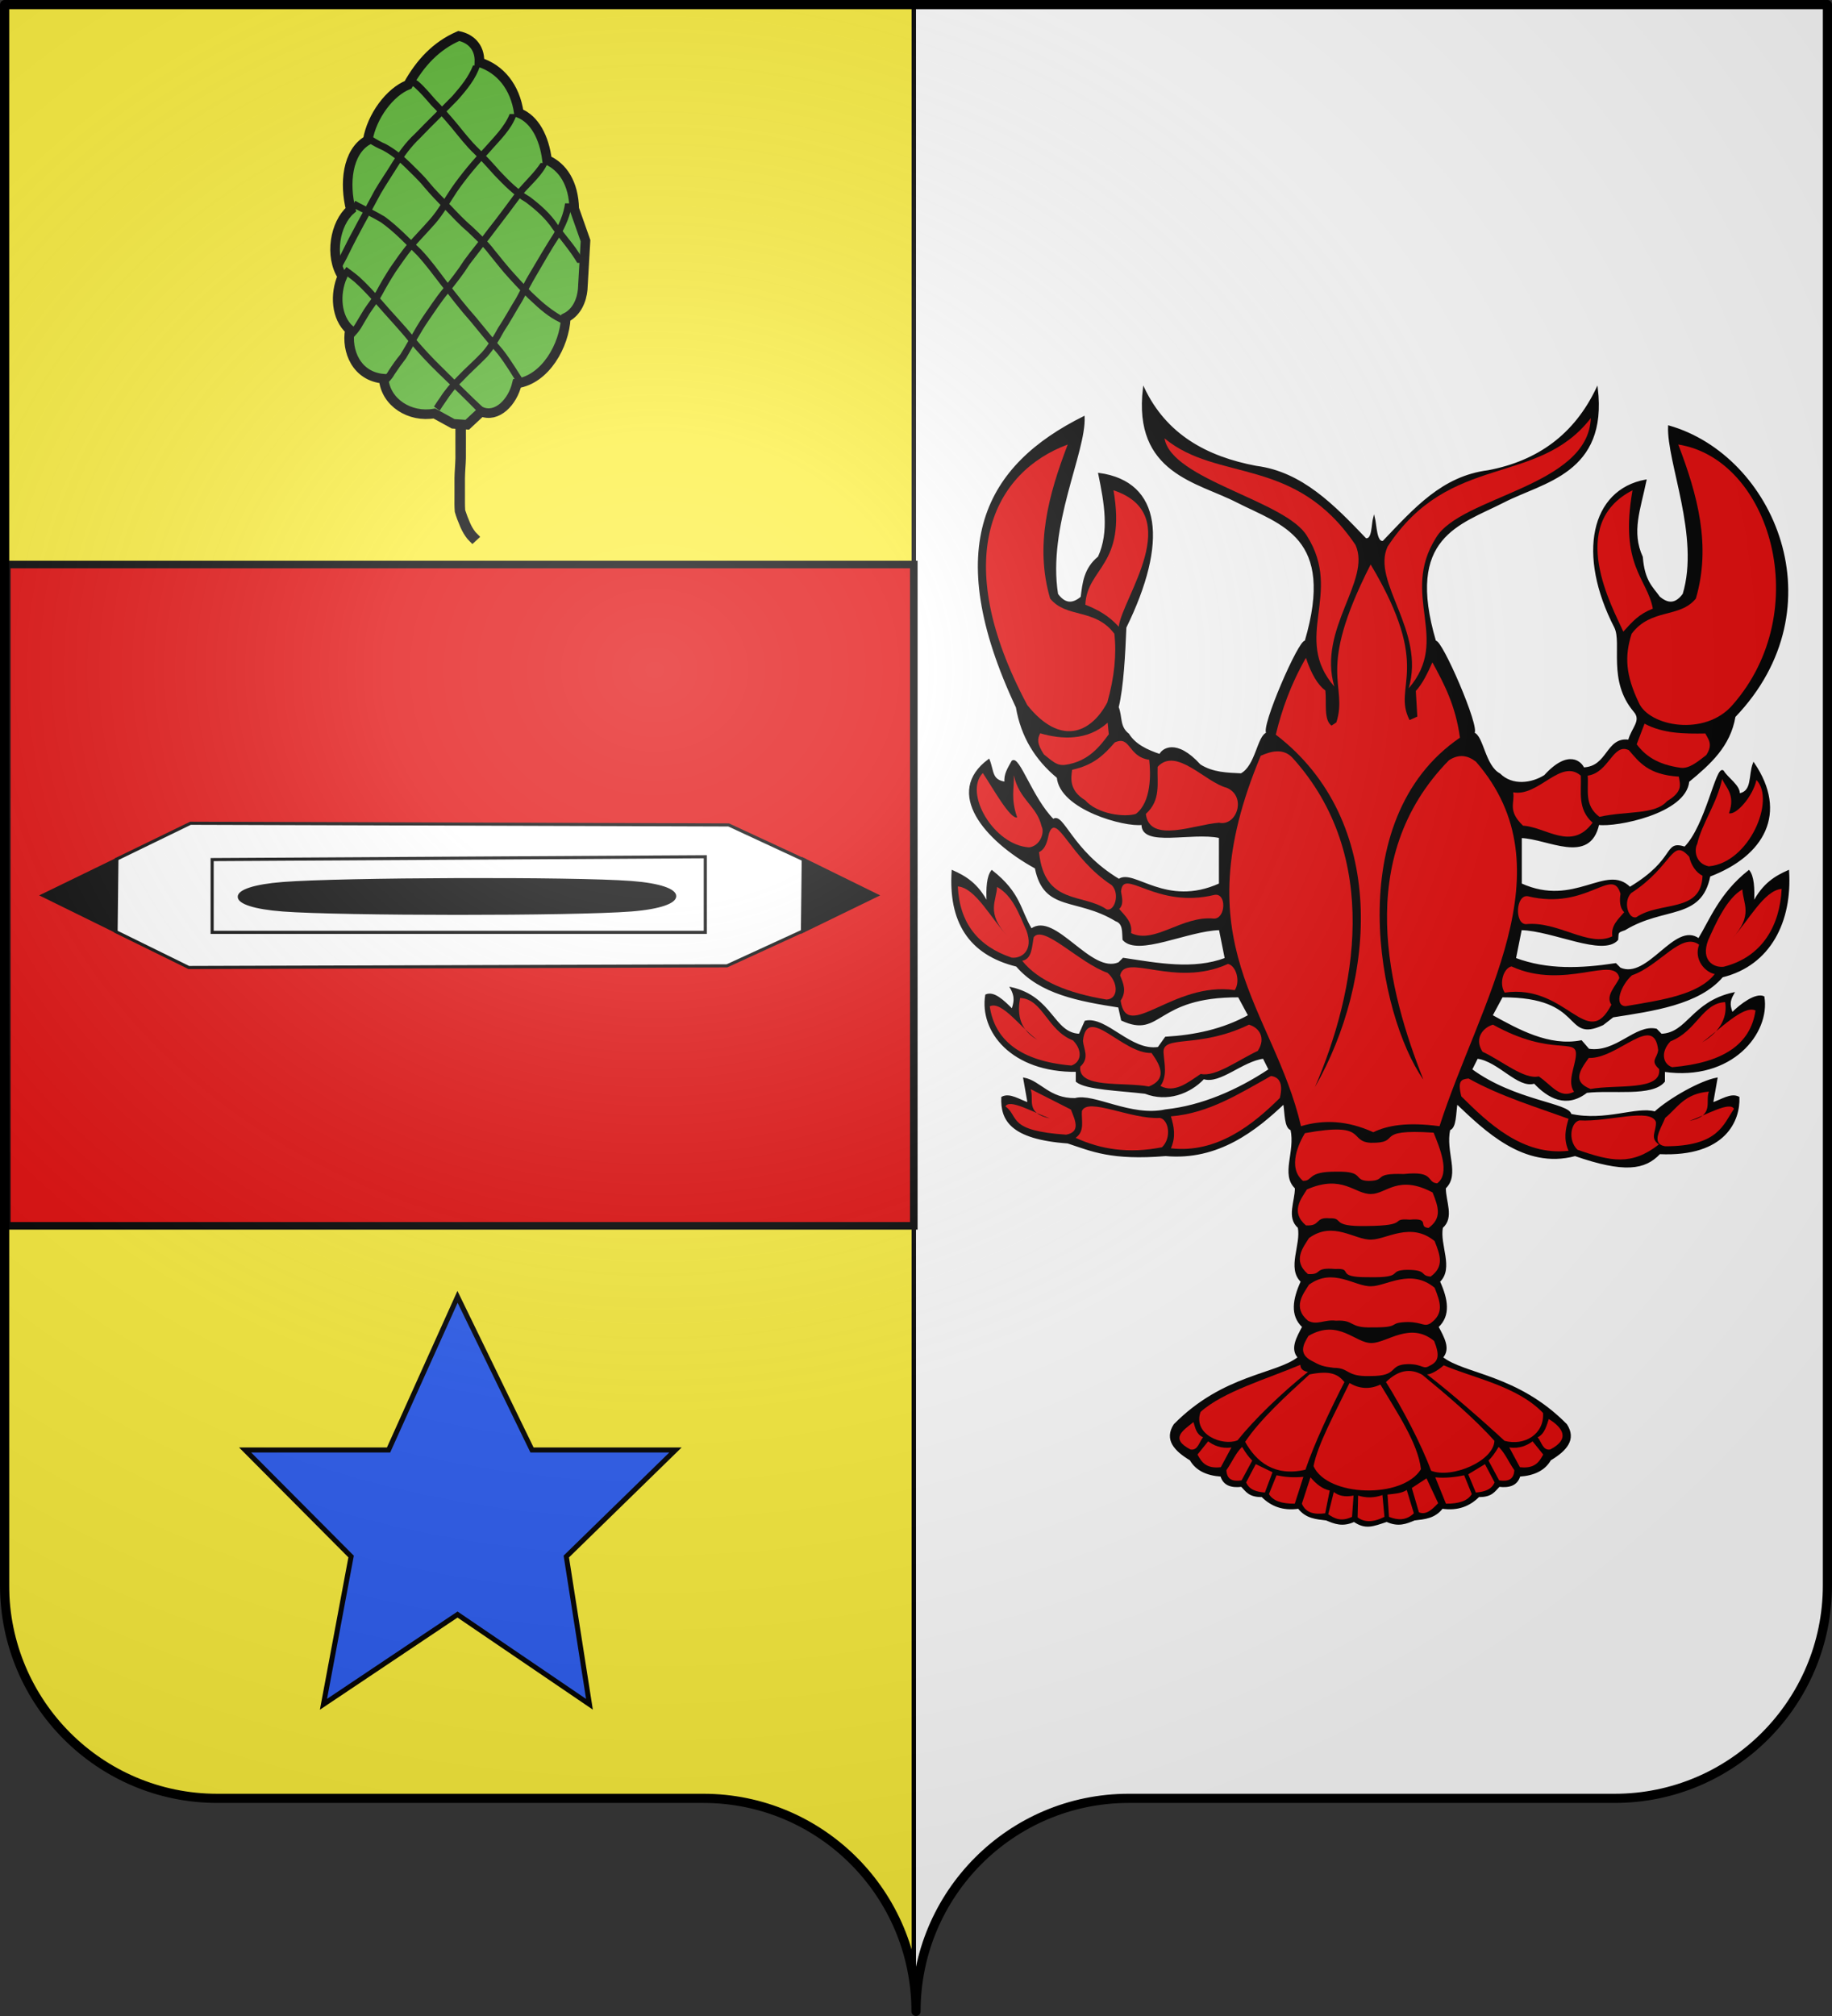 <?xml version="1.0" encoding="UTF-8" standalone="no"?>
<svg
   xmlns:dc="http://purl.org/dc/elements/1.1/"
   xmlns:cc="http://web.resource.org/cc/"
   xmlns:rdf="http://www.w3.org/1999/02/22-rdf-syntax-ns#"
   xmlns:svg="http://www.w3.org/2000/svg"
   xmlns="http://www.w3.org/2000/svg"
   xmlns:xlink="http://www.w3.org/1999/xlink"
   xmlns:sodipodi="http://sodipodi.sourceforge.net/DTD/sodipodi-0.dtd"
   xmlns:inkscape="http://www.inkscape.org/namespaces/inkscape"
   height="660"
   width="600"
   version="1.0"
   id="svg2"
   sodipodi:version="0.32"
   inkscape:version="0.44.1"
   sodipodi:docname="blason_Ramonchamp.svg"
   sodipodi:docbase="C:\Documents and Settings\Joel\Mes documents\vincent faron\blason">
  <rect width="100%" height="100%" fill="#333333" stroke="none"/>
  <sodipodi:namedview
     inkscape:window-height="712"
     inkscape:window-width="1024"
     inkscape:pageshadow="2"
     inkscape:pageopacity="0.0"
     guidetolerance="10.0"
     gridtolerance="10.0"
     objecttolerance="10.0"
     borderopacity="1.0"
     bordercolor="#666666"
     pagecolor="#ffffff"
     id="base"
     showgrid="false"
     height="660px"
     inkscape:zoom="0.315"
     inkscape:cx="-130.17555"
     inkscape:cy="318.52644"
     inkscape:window-x="-4"
     inkscape:window-y="-4"
     inkscape:current-layer="layer1" />
  <desc
     id="desc4">Flag of Canton of Valais (Wallis)</desc>
  <defs
     id="defs6">
    <linearGradient
       id="linearGradient2893">
      <stop
         style="stop-color:white;stop-opacity:0.314;"
         offset="0"
         id="stop2895" />
      <stop
         id="stop2897"
         offset="0.19"
         style="stop-color:white;stop-opacity:0.251;" />
      <stop
         style="stop-color:#6b6b6b;stop-opacity:0.125;"
         offset="0.6"
         id="stop2901" />
      <stop
         style="stop-color:black;stop-opacity:0.125;"
         offset="1"
         id="stop2899" />
    </linearGradient>
    <radialGradient
       inkscape:collect="always"
       xlink:href="#linearGradient2893"
       id="radialGradient2883"
       cx="203.198"
       cy="218.01"
       fx="203.198"
       fy="218.01"
       r="300"
       gradientTransform="matrix(1.36,0,0,1.355,-79.528,-87.645)"
       gradientUnits="userSpaceOnUse" />
    <linearGradient
       id="linearGradient2955">
      <stop
         style="stop-color:white;stop-opacity:0;"
         offset="0"
         id="stop2965" />
      <stop
         style="stop-color:black;stop-opacity:0.646;"
         offset="1"
         id="stop2959" />
    </linearGradient>
    <radialGradient
       inkscape:collect="always"
       xlink:href="#linearGradient2955"
       id="radialGradient2961"
       cx="225.524"
       cy="218.901"
       fx="225.524"
       fy="218.901"
       r="300"
       gradientTransform="matrix(-4.167939e-4,2.183,-1.884,-3.599562e-4,615.597,-289.121)"
       gradientUnits="userSpaceOnUse" />
    <polygon
       id="star"
       transform="scale(53,53)"
       points="0,-1 0.588,0.809 -0.951,-0.309 0.951,-0.309 -0.588,0.809 0,-1 " />
    <clipPath
       id="clip">
      <path
         d="M 0,-200 L 0,600 L 300,600 L 300,-200 L 0,-200 z "
         id="path10" />
    </clipPath>
    <radialGradient
       inkscape:collect="always"
       xlink:href="#linearGradient2955"
       id="radialGradient1911"
       gradientUnits="userSpaceOnUse"
       gradientTransform="matrix(-4.167939e-4,2.183,-1.884,-3.599562e-4,1395.597,-309.121)"
       cx="225.524"
       cy="218.901"
       fx="225.524"
       fy="218.901"
       r="300" />
    <radialGradient
       inkscape:collect="always"
       xlink:href="#linearGradient2955"
       id="radialGradient2928"
       cx="-483.508"
       cy="153.928"
       fx="-483.508"
       fy="153.928"
       r="300"
       gradientTransform="matrix(0,2.342,-2.291,0,562.913,1323.77)"
       gradientUnits="userSpaceOnUse" />
    <radialGradient
       inkscape:collect="always"
       xlink:href="#linearGradient2893"
       id="radialGradient11919"
       gradientUnits="userSpaceOnUse"
       gradientTransform="matrix(1.551,0,0,1.35,-227.894,-51.264)"
       cx="285.186"
       cy="200.448"
       fx="285.186"
       fy="200.448"
       r="300" />
  </defs>
  <g
     inkscape:groupmode="layer"
     id="layer1"
     inkscape:label="Fond écu">
    <path
       id="path2014"
       style="fill:white;fill-opacity:1;fill-rule:nonzero;stroke:none;stroke-width:5;stroke-linecap:round;stroke-linejoin:round;stroke-miterlimit:4;stroke-dashoffset:0;stroke-opacity:1"
       d="M 300,658.499 C 300,619.995 331.203,588.746 369.65,588.746 C 408.097,588.746 490.403,588.746 528.85,588.746 C 567.297,588.746 598.5,557.496 598.5,518.992 L 598.5,1.5 L 1.5,1.5 L 1.5,518.992 C 1.5,557.496 32.703,588.746 71.15,588.746 C 109.597,588.746 191.903,588.746 230.35,588.746 C 268.797,588.746 300,619.995 300,658.499 z "
       sodipodi:nodetypes="cssccccssc" />
    <path
       style="opacity:1;fill:#fcef3c;fill-opacity:1;stroke:black;stroke-width:1.431;stroke-miterlimit:4;stroke-dasharray:none;stroke-opacity:1"
       d="M 2.219 1.5 L 2.219 528.875 C 7.013 562.708 36.056 588.75 71.156 588.75 C 109.603 588.75 191.897 588.75 230.344 588.75 C 265.444 588.75 294.487 614.792 299.281 648.625 L 299.281 1.5 L 2.219 1.5 z "
       id="rect1892" />
    <path
       style="opacity:1;fill:#e20909;fill-opacity:1;stroke:black;stroke-width:2.478;stroke-miterlimit:4;stroke-dasharray:none;stroke-opacity:1"
       d="M 2.219 184.812 L 2.219 401.312 L 299.281 401.312 L 299.281 184.812 L 2.219 184.812 z "
       id="rect3668" />
    <g
       id="g9822"
       transform="translate(911.23,-15.614)">
      <path
         sodipodi:nodetypes="cccccccccccccccccccccccccccccccccccccccccccccccccccccccccccccccccccccccccccccccccccccccccccccccccccccccccccccccccccccccccccccccccccccccccccccccccccccccccccccc"
         d="M -457.063,513.603 C -453.209,515.369 -450.628,514.218 -447.997,513.128 C -444.711,512.749 -441.381,512.526 -438.908,509.301 C -433.803,510.039 -429.961,508.504 -426.949,505.474 C -422.637,505.546 -421.783,503.643 -420.252,502.126 C -416.887,502.52 -414.411,501.728 -413.555,498.777 C -408.775,498.454 -405.357,496.77 -403.509,493.515 C -398.289,490.381 -395.138,486.834 -398.247,482.034 C -414.316,465.732 -431.742,465.753 -438.908,460.029 C -436.353,457.232 -438.414,453.596 -440.343,449.983 C -436.314,446.25 -437.228,440.971 -439.865,435.154 C -435.286,430.776 -440.028,423.169 -438.908,417.454 C -435.142,414.183 -438.004,408.924 -437.951,404.538 C -433.278,400.097 -438.127,392.758 -436.516,385.404 C -434.438,384.775 -434.673,380.098 -434.125,376.793 C -424.985,385.419 -412.03,398.334 -395.377,393.843 C -379.291,399.414 -372.544,398.388 -367.705,393.212 C -345.988,394.181 -341.507,382.108 -341.799,374.88 C -344.341,373.546 -347.491,375.864 -350.41,376.793 L -348.975,368.661 C -354.257,369.647 -364.208,375.214 -369.221,379.737 C -375.29,378.007 -385.366,383.029 -396.843,380.509 C -397.165,376.962 -415.217,376.181 -429.341,365.791 L -427.427,361.964 C -420.369,362.863 -414.016,371.827 -408.69,370.12 C -404.128,374.961 -398.216,378.281 -391.599,373.153 C -383.175,372.142 -370.12,374.499 -366.196,369.618 L -366.196,366.269 C -344.085,369.415 -331.675,353.753 -333.618,341.978 C -336.217,340.862 -340.972,344.366 -343.98,347.345 C -344.532,345.309 -345.372,344.001 -343.502,340.754 C -357.18,343.788 -358.38,353.934 -367.153,354.31 L -368.774,352.632 C -375.65,351.112 -381.838,360.603 -390.941,359.199 L -393.333,356.434 C -403.955,358.496 -414.025,352.832 -422.644,348.091 L -419.295,341.872 C -391.614,341.753 -399.257,356.981 -386.28,350.986 L -382.988,348.432 C -369.967,346.399 -354.85,344.344 -347.167,335.33 C -331.476,331.471 -324.473,317.156 -325.535,300.733 C -329.666,302.57 -333.71,304.88 -337.016,311.257 C -336.705,306.17 -337.087,302.469 -338.451,300.733 C -347.848,308.129 -351.059,316.799 -354.87,323.079 C -362.6,317.319 -371.418,336.712 -380.653,332.621 L -382.088,331.186 C -393.494,332.896 -404.393,333.392 -414.99,329.435 L -413.076,319.867 C -402.495,320.125 -386.26,328.589 -381.504,323.216 C -381.311,320.74 -381.691,320.802 -379.112,319.916 C -366.181,312.047 -354.183,316.717 -351.321,302.375 C -333.48,295.573 -325.883,281.726 -336.889,265.516 C -338.412,269.375 -337.019,274.895 -341.7,275.596 C -341.314,272.994 -345.673,270.265 -346.9,268.066 C -349.014,266.218 -352.44,286.033 -359.418,293.04 C -366.437,290.837 -361.782,296.865 -377.442,306.23 C -385.157,298.4 -395.437,313.046 -413.076,305.038 L -413.076,289.73 C -404.281,289.963 -390.651,298.685 -387.723,285.425 C -382.013,286.222 -359.195,281.799 -358.233,271.425 C -351.153,265.582 -344.731,259.819 -343.095,250.207 C -308.842,214.437 -330.489,164.886 -364.664,155.162 C -365.182,166.765 -354.162,191.261 -359.894,210.158 C -362.83,214.143 -365.559,212.972 -367.789,211.145 C -370.137,207.842 -372.804,205.945 -373.441,197.986 C -377.236,189.69 -374.179,182.387 -372.231,172.861 C -389.954,176.104 -394.62,197.064 -382.264,221.014 C -379.722,226.227 -384.542,238.433 -375.947,248.5 C -373.314,251.593 -376.659,253.932 -377.762,258.029 C -385.118,257.002 -384.451,266.8 -392.631,267.095 C -393.316,265.365 -397.398,260.884 -405.3,269.572 C -409.517,272.236 -415.91,273.177 -420.096,269.045 C -425.097,266.386 -425.574,256.533 -428.628,255.63 C -426.506,254.242 -439.333,224.626 -441.151,225.62 C -451.316,191.236 -433.31,187.3 -418.78,179.892 C -405.931,173.258 -384.885,170.491 -388.185,142.718 C -395.426,157.934 -407.439,166.726 -423.878,169.819 C -438.82,171.736 -447.796,182.027 -458.236,192.948 C -460.633,193.354 -460.54,187.647 -461.222,184.953 C -461.903,187.394 -461.558,192.47 -463.954,192.064 C -474.394,181.143 -484.871,170.296 -499.812,168.378 C -516.252,165.285 -529.417,157.934 -536.658,142.718 C -539.958,170.491 -518.912,173.258 -506.063,179.892 C -491.533,187.3 -473.528,191.236 -483.693,225.62 C -485.51,224.626 -498.337,254.242 -496.215,255.63 C -499.269,256.533 -499.746,266.386 -504.747,269.045 C -509.37,268.817 -514.019,268.748 -518.235,266.084 C -526.137,257.396 -530.655,261.005 -531.34,262.735 C -535.598,261.305 -539.483,259.502 -541.666,255.998 C -544.833,253.553 -543.81,250.342 -545.098,247.145 C -543.479,240.566 -542.941,229.715 -542.579,221.014 C -528.915,193.14 -530.965,173.488 -551.305,170.681 C -549.357,180.207 -547.607,189.69 -551.403,197.986 C -556.065,201.816 -556.461,206.5 -557.054,211.145 C -559.284,212.972 -562.013,214.143 -564.95,210.158 C -568.502,187.773 -555.737,163.713 -556.255,152.11 C -588.095,167.965 -603.172,194.162 -578.26,247.155 C -576.624,256.768 -571.946,264.274 -564.866,270.117 C -563.904,280.491 -542.83,286.222 -537.12,285.425 C -537.403,292.906 -520.883,287.716 -511.767,289.73 L -511.767,305.038 C -529.406,313.046 -539.978,300.151 -544.774,303.603 C -560.433,294.237 -563.077,281.496 -566.301,283.99 C -573.279,276.983 -577.581,263.007 -579.695,264.855 C -580.922,267.053 -582.361,269.199 -581.976,271.8 C -586.657,271.1 -585.847,268.207 -587.37,264.348 C -601.879,275.011 -588.736,290.61 -572.063,299.748 C -569.2,314.09 -558.662,309.128 -545.731,316.997 C -543.153,317.882 -543.533,320.74 -543.339,323.216 C -538.583,328.589 -522.348,320.125 -511.767,319.867 L -509.853,329.435 C -520.45,333.392 -531.933,331.144 -543.339,329.435 L -544.774,330.87 C -554.009,334.96 -565.746,314.107 -573.477,319.867 C -577.288,313.588 -576.995,308.129 -586.392,300.733 C -587.756,302.469 -588.138,306.17 -587.828,311.257 C -591.133,304.88 -595.178,302.57 -599.308,300.733 C -600.37,317.156 -593.951,327.968 -578.26,331.826 C -570.577,340.841 -557.796,343.187 -544.774,345.221 L -543.818,349.526 C -530.841,355.521 -533.23,341.753 -505.548,341.872 L -502.2,348.091 C -510.819,352.832 -520.012,354.701 -529.467,355.267 L -531.858,358.615 C -540.962,360.019 -548.902,348.484 -555.777,350.004 L -557.69,354.31 C -566.464,353.934 -566.496,342.036 -580.174,339.002 C -578.304,342.249 -579.143,344.141 -579.695,346.178 C -582.704,343.198 -585.707,340.278 -588.306,341.394 C -590.249,353.169 -579.882,366.496 -558.647,366.269 L -558.647,369.618 C -555.599,372.164 -544.588,372.434 -536.164,373.445 C -528.963,376.237 -521.591,373.501 -517.029,368.661 C -511.703,370.367 -504.474,362.863 -497.416,361.964 L -495.502,365.791 C -505.831,372.678 -517.753,377.838 -529.46,379.049 C -540.937,381.569 -553.056,373.628 -559.125,375.358 C -567.641,375.506 -570.586,369.647 -575.868,368.661 L -574.433,376.793 C -577.352,375.864 -580.502,373.546 -583.044,374.88 C -583.336,382.108 -580.315,388.342 -561.517,389.709 C -553.759,392.257 -547.304,395.327 -529.467,393.843 C -512.229,395.414 -499.858,385.419 -490.719,376.793 C -490.17,380.098 -490.405,384.775 -488.327,385.404 C -486.716,392.758 -491.566,400.097 -486.892,404.538 C -486.84,408.924 -489.702,414.183 -485.935,417.454 C -484.816,423.169 -489.557,430.776 -484.978,435.154 C -487.615,440.971 -488.529,446.25 -484.5,449.983 C -486.429,453.596 -488.491,457.232 -485.935,460.029 C -493.101,465.753 -510.527,465.732 -526.596,482.034 C -529.705,486.834 -526.554,490.381 -521.334,493.515 C -519.487,496.77 -516.068,498.454 -511.289,498.777 C -510.432,501.728 -507.957,502.52 -504.591,502.126 C -503.061,503.643 -502.206,505.546 -497.894,505.474 C -494.882,508.504 -491.04,510.039 -485.935,509.301 C -483.462,512.526 -480.132,512.749 -476.846,513.128 C -474.215,514.218 -471.612,515.372 -467.757,513.606 C -463.996,516.169 -461.642,515.131 -457.063,513.603 z "
         style="fill:black;fill-opacity:1;fill-rule:evenodd;stroke:black;stroke-width:0.505px;stroke-linecap:butt;stroke-linejoin:miter;stroke-opacity:1"
         id="path3435" />
      <path
         sodipodi:nodetypes="ccccc"
         id="path2140"
         d="M -529.838,159.124 C -512.376,173.593 -487.057,164.713 -467.309,193.991 C -461.963,205.645 -479.771,221.486 -474.224,240.384 C -488.158,224.232 -471.263,210.025 -483.157,191.11 C -490.053,179.496 -527.57,172.706 -529.838,159.124 z "
         style="fill:#e20909;fill-opacity:1;fill-rule:evenodd;stroke:none;stroke-width:1px;stroke-linecap:butt;stroke-linejoin:miter;stroke-opacity:1" />
      <path
         style="fill:#e20909;fill-opacity:1;fill-rule:evenodd;stroke:none;stroke-width:1px;stroke-linecap:butt;stroke-linejoin:miter;stroke-opacity:1"
         d="M -390.222,152.497 C -407.684,175.034 -436.461,163.56 -456.786,194.568 C -462.132,206.222 -444.323,222.062 -449.87,240.961 C -435.936,224.809 -452.831,210.602 -440.937,191.686 C -432.889,178.056 -391.05,175.011 -390.222,152.497 z "
         id="path3029"
         sodipodi:nodetypes="ccccc" />
      <path
         sodipodi:nodetypes="cccc"
         id="path3031"
         d="M -546.551,176.126 C -522.577,184.051 -543.805,211.51 -544.823,220.79 C -547.963,217.37 -551.129,215.442 -555.772,213.586 C -555.227,201.342 -542.238,200.902 -546.551,176.126 z "
         style="fill:#e20909;fill-opacity:1;fill-rule:evenodd;stroke:none;stroke-width:1px;stroke-linecap:butt;stroke-linejoin:miter;stroke-opacity:1" />
      <path
         sodipodi:nodetypes="cccccc"
         id="path3033"
         d="M -561.536,161.142 C -567.865,177.657 -572.369,194.294 -567.299,211.569 C -561.99,218.111 -552.616,214.639 -546.263,223.095 C -545.509,229.826 -546.249,237.304 -548.569,245.571 C -554.131,256.008 -564.174,259.747 -574.791,246.436 C -600.642,197.973 -585.616,170.04 -561.536,161.142 z "
         style="fill:#e20909;fill-opacity:1;fill-rule:evenodd;stroke:none;stroke-width:1px;stroke-linecap:butt;stroke-linejoin:miter;stroke-opacity:1" />
      <path
         style="fill:#e20909;fill-opacity:1;fill-rule:evenodd;stroke:none;stroke-width:1px;stroke-linecap:butt;stroke-linejoin:miter;stroke-opacity:1"
         d="M -376.565,176.126 C -398.293,187.261 -383.164,214.399 -379.578,222.395 C -376.438,218.975 -374.555,216.726 -369.912,214.87 C -371.742,204.874 -380.879,200.902 -376.565,176.126 z "
         id="path3035"
         sodipodi:nodetypes="cccc" />
      <path
         style="fill:#e20909;fill-opacity:1;fill-rule:evenodd;stroke:none;stroke-width:1px;stroke-linecap:butt;stroke-linejoin:miter;stroke-opacity:1"
         d="M -361.581,161.142 C -355.252,177.657 -350.748,194.294 -355.818,211.569 C -361.127,218.111 -370.501,214.639 -376.853,223.095 C -379.213,230.468 -378.793,236.662 -374.548,245.571 C -371.233,253.44 -352.843,256.857 -343.831,246.436 C -316.696,215.629 -331.402,165.867 -361.581,161.142 z "
         id="path3037"
         sodipodi:nodetypes="cccccc" />
      <path
         sodipodi:nodetypes="ccccc"
         id="path3039"
         d="M -415.644,275.005 C -415.034,278.49 -417.624,280.908 -412.434,285.92 C -404.773,286.415 -396.541,294.342 -389.641,284.956 C -394.671,280.444 -393.273,274.861 -393.494,269.547 C -400.121,263.806 -407.28,276.543 -415.644,275.005 z "
         style="fill:#e20909;fill-opacity:1;fill-rule:evenodd;stroke:none;stroke-width:1px;stroke-linecap:butt;stroke-linejoin:miter;stroke-opacity:1" />
      <path
         sodipodi:nodetypes="cccccc"
         id="path3041"
         d="M -377.763,261.201 C -374.381,265.128 -371.415,269.262 -361.391,269.868 C -361.068,272.314 -359.822,274.628 -365.244,277.894 C -369.218,282.447 -378.432,281.028 -387.394,283.03 C -392.513,279.175 -390.877,274.194 -391.246,269.547 C -384.203,268.554 -383.009,258.726 -377.763,261.201 z "
         style="fill:#e20909;fill-opacity:1;fill-rule:evenodd;stroke:none;stroke-width:1px;stroke-linecap:butt;stroke-linejoin:miter;stroke-opacity:1" />
      <path
         sodipodi:nodetypes="cccccc"
         id="path3043"
         d="M -372.627,252.533 C -366.537,255.78 -359.654,255.856 -352.724,255.744 C -351.743,257.661 -350.116,259.255 -352.403,262.806 C -355.185,264.953 -357.967,267.316 -360.749,266.979 C -368.557,265.907 -372.492,262.899 -375.195,259.275 L -372.627,252.533 z "
         style="fill:#e20909;fill-opacity:1;fill-rule:evenodd;stroke:none;stroke-width:1px;stroke-linecap:butt;stroke-linejoin:miter;stroke-opacity:1" />
      <path
         style="fill:#e20909;fill-opacity:1;fill-rule:evenodd;stroke:none;stroke-width:1px;stroke-linecap:butt;stroke-linejoin:miter;stroke-opacity:1"
         d="M -509.432,273.528 C -502.852,276.371 -506.169,286.237 -512.001,284.956 C -519.661,285.452 -534.827,291.966 -535.949,282.067 C -530.919,277.555 -532.318,271.972 -532.097,266.658 C -525.983,260.018 -516.512,271.728 -509.432,273.528 z "
         id="path3045"
         sodipodi:nodetypes="ccccc" />
      <path
         style="fill:#e20909;fill-opacity:1;fill-rule:evenodd;stroke:none;stroke-width:1px;stroke-linecap:butt;stroke-linejoin:miter;stroke-opacity:1"
         d="M -546.157,258.697 C -549.54,262.624 -553.019,266.116 -560.09,267.621 C -560.413,270.067 -561.274,274.307 -555.852,277.573 C -551.878,282.126 -542.92,283.276 -539.223,282.067 C -534.105,278.212 -534.328,268.865 -534.857,264.347 C -541.9,263.354 -540.912,256.222 -546.157,258.697 z "
         id="path3047"
         sodipodi:nodetypes="cccccc" />
      <path
         style="fill:#e20909;fill-opacity:1;fill-rule:evenodd;stroke:none;stroke-width:1px;stroke-linecap:butt;stroke-linejoin:miter;stroke-opacity:1"
         d="M -548.469,252.212 C -555.073,258.2 -563.625,257.709 -570.555,255.679 C -571.536,257.597 -571.622,259.062 -569.335,262.613 C -566.553,264.76 -565.183,266.353 -562.401,266.016 C -554.594,264.944 -550.787,259.624 -548.083,256 L -548.469,252.212 z "
         id="path3049"
         sodipodi:nodetypes="cccccc" />
      <path
         sodipodi:nodetypes="cccccc"
         id="path3051"
         d="M -589.348,268.693 C -586.167,273.409 -580.416,283.889 -578.089,283.221 C -580.254,277.076 -579.044,273.824 -579.179,269.42 C -577.427,277.54 -571.678,279.365 -570.099,286.127 C -568.979,288.305 -570.686,292.645 -574.22,293.023 C -585.796,292.299 -595.679,275.209 -589.348,268.693 z "
         style="fill:#e20909;fill-opacity:1;fill-rule:evenodd;stroke:none;stroke-width:1px;stroke-linecap:butt;stroke-linejoin:miter;stroke-opacity:1" />
      <path
         sodipodi:nodetypes="ccccc"
         id="path3053"
         d="M -567.654,288.393 C -568.196,291.012 -568.806,293.562 -570.936,294.593 C -569.152,312.013 -556.634,307.967 -548.813,313.313 C -546.182,314.103 -544.359,308.224 -547.111,305.412 C -560.887,296.457 -565.036,281.376 -567.654,288.393 z "
         style="fill:#e20909;fill-opacity:1;fill-rule:evenodd;stroke:none;stroke-width:1px;stroke-linecap:butt;stroke-linejoin:miter;stroke-opacity:1" />
      <path
         sodipodi:nodetypes="cccccc"
         id="path3055"
         d="M -544.072,307.478 C -543.739,309.561 -543.143,311.732 -544.68,313.191 C -542.727,315.497 -540.27,317.551 -540.79,321.093 C -533.043,324.833 -524.096,315.259 -513.56,316.352 C -509.776,316.275 -509.452,307.923 -513.439,308.572 C -532.888,313.313 -543.402,299.306 -544.072,307.478 z "
         style="fill:#e20909;fill-opacity:1;fill-rule:evenodd;stroke:none;stroke-width:1px;stroke-linecap:butt;stroke-linejoin:miter;stroke-opacity:1" />
      <path
         style="fill:#e20909;fill-opacity:1;fill-rule:evenodd;stroke:none;stroke-width:1px;stroke-linecap:butt;stroke-linejoin:miter;stroke-opacity:1"
         d="M -335.979,270.967 C -337.19,276.44 -342.638,282.525 -344.965,281.857 C -342.799,275.712 -345.98,273.521 -347.209,270.632 C -348.961,278.752 -353.801,285.124 -355.38,291.886 C -356.5,294.065 -355.854,298.404 -351.562,299.237 C -338.318,298.058 -329.648,277.482 -335.979,270.967 z "
         id="path3057"
         sodipodi:nodetypes="cccccc" />
      <path
         style="fill:#e20909;fill-opacity:1;fill-rule:evenodd;stroke:none;stroke-width:1px;stroke-linecap:butt;stroke-linejoin:miter;stroke-opacity:1"
         d="M -357.976,296.123 C -357.435,298.742 -355.763,301.292 -353.633,302.323 C -354.054,314.589 -367.48,310.544 -375.302,315.889 C -377.933,316.68 -379.756,310.8 -377.004,307.988 C -363.227,299.033 -363.777,289.561 -357.976,296.123 z "
         id="path3059"
         sodipodi:nodetypes="ccccc" />
      <path
         style="fill:#e20909;fill-opacity:1;fill-rule:evenodd;stroke:none;stroke-width:1px;stroke-linecap:butt;stroke-linejoin:miter;stroke-opacity:1"
         d="M -380.498,308.236 C -380.83,310.319 -380.82,312.792 -379.284,314.252 C -381.236,316.558 -383.693,318.612 -383.173,322.154 C -390.92,325.894 -400.928,317.078 -411.464,318.171 C -415.248,318.094 -414.814,308.377 -410.827,309.027 C -391.378,313.768 -383.137,299.003 -380.498,308.236 z "
         id="path3061"
         sodipodi:nodetypes="cccccc" />
      <path
         sodipodi:nodetypes="cccccc"
         id="path3063"
         d="M -584.676,305.982 C -579.585,308.835 -577.532,314.728 -575.074,320.214 C -572.591,326.929 -576.76,329.476 -579.875,329.131 C -590.956,325.422 -596.972,317.75 -597.536,305.81 C -591.725,306.283 -586.652,316.358 -581.247,322.1 C -588.427,314.463 -584.839,310.501 -584.676,305.982 z "
         style="fill:#e20909;fill-opacity:1;fill-rule:evenodd;stroke:none;stroke-width:1px;stroke-linecap:butt;stroke-linejoin:miter;stroke-opacity:1" />
      <path
         sodipodi:nodetypes="ccccc"
         id="path3065"
         d="M -572.673,322.443 C -573.307,325.638 -573.221,329.554 -576.445,330.159 C -571.136,336.822 -561.458,340.754 -548.838,342.848 C -544.905,342.667 -544.869,337.306 -548.495,334.103 C -557.675,330.921 -569.511,318.167 -572.673,322.443 z "
         style="fill:#e20909;fill-opacity:1;fill-rule:evenodd;stroke:none;stroke-width:1px;stroke-linecap:butt;stroke-linejoin:miter;stroke-opacity:1" />
      <path
         sodipodi:nodetypes="ccccc"
         id="path3067"
         d="M -544.38,334.961 C -543.317,337.561 -542.157,340.147 -544.208,343.191 C -542.225,357.08 -527.186,336.804 -506.827,339.762 C -504.855,336.72 -506.515,331.683 -509.057,331.188 C -526.49,339.133 -542.803,327.403 -544.38,334.961 z "
         style="fill:#e20909;fill-opacity:1;fill-rule:evenodd;stroke:none;stroke-width:1px;stroke-linecap:butt;stroke-linejoin:miter;stroke-opacity:1" />
      <path
         sodipodi:nodetypes="cccccc"
         id="path3069"
         d="M -577.131,342.334 C -569.643,342.676 -568.318,352.938 -559.812,356.223 C -556.544,359.57 -557.122,363.369 -560.327,364.454 C -576.951,363.024 -585.446,356.204 -587.077,345.078 C -583.182,343.071 -576.679,352.37 -571.473,356.052 C -578.101,352.209 -577.871,346.48 -577.131,342.334 z "
         style="fill:#e20909;fill-opacity:1;fill-rule:evenodd;stroke:none;stroke-width:1px;stroke-linecap:butt;stroke-linejoin:miter;stroke-opacity:1" />
      <path
         sodipodi:nodetypes="ccccc"
         id="path3071"
         d="M -556.554,356.395 C -556.267,359.195 -554.349,361.996 -557.412,364.797 C -558.304,372.069 -543.457,369.762 -534.949,371.313 C -529.228,369.013 -530.744,364.905 -534.092,360.339 C -543.657,360.694 -555.217,344.092 -556.554,356.395 z "
         style="fill:#e20909;fill-opacity:1;fill-rule:evenodd;stroke:none;stroke-width:1px;stroke-linecap:butt;stroke-linejoin:miter;stroke-opacity:1" />
      <path
         sodipodi:nodetypes="cccccc"
         id="path3073"
         d="M -530.148,360.339 C -529.882,364.041 -528.858,367.87 -531.177,371.141 C -526.463,373.578 -522.247,370.04 -517.973,367.197 C -513.193,368.306 -505.702,362.64 -499.283,359.653 C -496.381,355.15 -499.164,351.875 -502.198,351.079 C -518.888,359.138 -530.691,354.171 -530.148,360.339 z "
         style="fill:#e20909;fill-opacity:1;fill-rule:evenodd;stroke:none;stroke-width:1px;stroke-linecap:butt;stroke-linejoin:miter;stroke-opacity:1" />
      <path
         sodipodi:nodetypes="cccccc"
         id="path3075"
         d="M -573.702,372.17 L -560.498,378.858 C -559.077,382.431 -557.256,386.175 -562.042,387.088 C -581.492,385.782 -577.35,381.2 -581.932,377.829 C -580.619,375.243 -572.81,379.804 -567.357,381.773 C -575.611,380.016 -572.422,375.568 -573.702,372.17 z "
         style="fill:#e20909;fill-opacity:1;fill-rule:evenodd;stroke:none;stroke-width:1px;stroke-linecap:butt;stroke-linejoin:miter;stroke-opacity:1" />
      <path
         sodipodi:nodetypes="ccccc"
         id="path3077"
         d="M -556.897,379.372 C -557.133,382.416 -555.809,385.905 -558.955,388.117 C -550.788,391.884 -541.57,393.374 -530.662,391.204 C -527.388,388.036 -528.532,382.11 -531.348,381.601 C -540.799,382.167 -555.065,374.684 -556.897,379.372 z "
         style="fill:#e20909;fill-opacity:1;fill-rule:evenodd;stroke:none;stroke-width:1px;stroke-linecap:butt;stroke-linejoin:miter;stroke-opacity:1" />
      <path
         sodipodi:nodetypes="ccccc"
         id="path3079"
         d="M -527.747,381.087 C -526.732,384.404 -526.055,387.778 -527.747,391.547 C -512.713,393.295 -500.839,383.777 -492.081,375.085 C -490.762,369.829 -492.678,368.139 -494.996,367.883 C -505.527,373.76 -515.441,380.09 -527.747,381.087 z "
         style="fill:#e20909;fill-opacity:1;fill-rule:evenodd;stroke:none;stroke-width:1px;stroke-linecap:butt;stroke-linejoin:miter;stroke-opacity:1" />
      <path
         style="fill:#e20909;fill-opacity:1;fill-rule:evenodd;stroke:none;stroke-width:1px;stroke-linecap:butt;stroke-linejoin:miter;stroke-opacity:1"
         d="M -340.581,306.795 C -345.672,309.649 -349.352,317.983 -351.811,323.468 C -354.293,330.183 -349.853,332.459 -346.738,332.114 C -334.03,328.947 -328.285,318.563 -327.72,306.624 C -333.532,307.097 -338.604,317.172 -344.01,322.914 C -336.83,315.277 -340.418,311.314 -340.581,306.795 z "
         id="path3081"
         sodipodi:nodetypes="cccccc" />
      <path
         style="fill:#e20909;fill-opacity:1;fill-rule:evenodd;stroke:none;stroke-width:1px;stroke-linecap:butt;stroke-linejoin:miter;stroke-opacity:1"
         d="M -354.754,324.884 C -356.56,329.706 -352.849,333.893 -349.625,334.499 C -354.935,341.161 -366.24,342.924 -378.86,345.018 C -382.792,344.837 -380.387,338.12 -376.762,334.917 C -367.582,331.735 -360.627,320.608 -354.754,324.884 z "
         id="path3083"
         sodipodi:nodetypes="ccccc" />
      <path
         style="fill:#e20909;fill-opacity:1;fill-rule:evenodd;stroke:none;stroke-width:1px;stroke-linecap:butt;stroke-linejoin:miter;stroke-opacity:1"
         d="M -380.877,335.774 C -381.94,338.374 -385.541,341.503 -383.489,344.547 C -391.44,360.063 -398.071,337.618 -418.429,340.575 C -420.402,337.534 -418.742,332.497 -416.2,332.002 C -398.767,339.947 -382.454,328.217 -380.877,335.774 z "
         id="path3085"
         sodipodi:nodetypes="ccccc" />
      <path
         style="fill:#e20909;fill-opacity:1;fill-rule:evenodd;stroke:none;stroke-width:1px;stroke-linecap:butt;stroke-linejoin:miter;stroke-opacity:1"
         d="M -346.227,343.69 C -353.715,344.032 -355.583,353.21 -364.088,356.494 C -367.357,359.841 -366.779,363.911 -363.574,364.996 C -346.95,363.566 -337.912,357.56 -336.282,346.434 C -340.176,344.427 -348.578,353.184 -353.784,356.865 C -347.156,353.022 -345.488,347.836 -346.227,343.69 z "
         id="path3087"
         sodipodi:nodetypes="cccccc" />
      <path
         style="fill:#e20909;fill-opacity:1;fill-rule:evenodd;stroke:none;stroke-width:1px;stroke-linecap:butt;stroke-linejoin:miter;stroke-opacity:1"
         d="M -368.16,359.378 C -368.448,362.179 -370.908,362.81 -367.845,365.61 C -366.953,372.883 -381.8,370.576 -390.308,372.126 C -396.029,369.827 -394.241,366.532 -390.894,361.966 C -381.329,362.321 -369.498,347.075 -368.16,359.378 z "
         id="path3089"
         sodipodi:nodetypes="ccccc" />
      <path
         style="fill:#e20909;fill-opacity:1;fill-rule:evenodd;stroke:none;stroke-width:1px;stroke-linecap:butt;stroke-linejoin:miter;stroke-opacity:1"
         d="M -395.109,361.152 C -395.375,364.854 -398.026,369.768 -395.708,373.04 C -400.421,375.477 -403.01,370.853 -407.284,368.011 C -412.064,369.12 -419.284,362.911 -425.703,359.924 C -428.605,355.422 -425.279,351.875 -422.246,351.079 C -402.844,361.85 -394.566,354.984 -395.109,361.152 z "
         id="path3091"
         sodipodi:nodetypes="cccccc" />
      <path
         style="fill:#e20909;fill-opacity:1;fill-rule:evenodd;stroke:none;stroke-width:1px;stroke-linecap:butt;stroke-linejoin:miter;stroke-opacity:1"
         d="M -351.555,372.984 C -359.603,373.656 -361.777,378.243 -365.843,381.57 C -367.264,385.143 -370.713,389.972 -365.927,390.885 C -348.375,390.935 -346.822,383.641 -343.324,378.642 C -344.637,376.057 -352.447,380.618 -357.9,382.586 C -349.646,380.83 -352.835,376.381 -351.555,372.984 z "
         id="path3093"
         sodipodi:nodetypes="cccccc" />
      <path
         style="fill:#e20909;fill-opacity:1;fill-rule:evenodd;stroke:none;stroke-width:1px;stroke-linecap:butt;stroke-linejoin:miter;stroke-opacity:1"
         d="M -368.902,382.898 C -368.667,385.941 -371.076,388.075 -367.929,390.287 C -376.91,397.308 -383.687,395.815 -394.595,392.017 C -397.868,388.849 -396.725,382.924 -393.909,382.415 C -384.458,382.981 -370.734,378.21 -368.902,382.898 z "
         id="path3095"
         sodipodi:nodetypes="ccccc" />
      <path
         style="fill:#e20909;fill-opacity:1;fill-rule:evenodd;stroke:none;stroke-width:1px;stroke-linecap:butt;stroke-linejoin:miter;stroke-opacity:1"
         d="M -397.51,381.9 C -398.525,385.218 -399.202,388.592 -397.51,392.36 C -412.544,394.108 -423.875,383.234 -432.634,374.543 C -433.952,369.286 -432.579,368.953 -430.261,368.697 C -419.73,374.574 -407.646,378.192 -397.51,381.9 z "
         id="path3097"
         sodipodi:nodetypes="ccccc" />
      <path
         sodipodi:nodetypes="ccccccccc"
         id="path3099"
         d="M -484.519,402.188 C -489.723,397.777 -485.682,389.547 -483.856,386.59 C -462.96,382.788 -469.794,389.303 -462.284,389.743 C -451.561,389.882 -462.118,385.097 -441.707,386.424 C -439.777,391.206 -436.109,399.821 -440.546,403.018 C -444.22,402.685 -441.177,398.849 -451.495,399.972 C -461.927,399.615 -456.81,402.129 -462.937,402.218 C -468.282,402.141 -464.065,399.011 -473.401,399.201 C -483.424,399.053 -481.008,402.315 -484.519,402.188 z "
         style="fill:#e20909;fill-opacity:1;fill-rule:evenodd;stroke:none;stroke-width:1px;stroke-linecap:butt;stroke-linejoin:miter;stroke-opacity:1" />
      <path
         style="fill:#e20909;fill-opacity:1;fill-rule:evenodd;stroke:none;stroke-width:1px;stroke-linecap:butt;stroke-linejoin:miter;stroke-opacity:1"
         d="M -483.524,416.791 C -488.728,412.38 -485.018,407.967 -483.192,405.009 C -471.423,399.88 -467.471,406.726 -462.118,406.503 C -457.203,406.475 -453.323,400.031 -442.039,406.005 C -440.108,410.786 -438.93,414.424 -443.367,417.621 C -447.041,417.287 -442.505,414.281 -449.504,414.907 C -456.451,414.384 -449.011,416.897 -463.766,416.987 C -475.749,417.241 -470.869,414.278 -475.725,414.468 C -480.769,413.988 -478.518,417.083 -483.524,416.791 z "
         id="path3101"
         sodipodi:nodetypes="ccccccccc" />
      <path
         sodipodi:nodetypes="ccccccccc"
         id="path3103"
         d="M -482.86,432.721 C -488.064,428.31 -484.354,423.897 -482.528,420.94 C -474.576,415.146 -467.471,421.661 -462.118,421.437 C -457.203,421.41 -449.174,415.464 -441.375,421.935 C -439.445,426.717 -438.267,430.354 -442.703,433.551 C -446.377,433.217 -443.501,431.373 -450.334,431.334 C -457.281,431.475 -450.67,433.989 -463.102,433.747 C -474.422,433.835 -467.55,430.706 -473.899,431.062 C -481.267,430.416 -477.855,433.014 -482.86,432.721 z "
         style="fill:#e20909;fill-opacity:1;fill-rule:evenodd;stroke:none;stroke-width:1px;stroke-linecap:butt;stroke-linejoin:miter;stroke-opacity:1" />
      <path
         style="fill:#e20909;fill-opacity:1;fill-rule:evenodd;stroke:none;stroke-width:1px;stroke-linecap:butt;stroke-linejoin:miter;stroke-opacity:1"
         d="M -482.86,447.988 C -488.064,443.576 -484.354,439.163 -482.528,436.206 C -474.576,430.412 -467.471,436.927 -462.118,436.704 C -457.203,436.676 -449.174,430.73 -441.375,437.202 C -439.445,441.983 -438.267,445.62 -442.703,448.817 C -444.883,450.143 -445.326,448.465 -450.168,448.426 C -457.115,448.567 -451.832,450.251 -461.775,450.175 C -469.609,450.429 -467.384,447.631 -473.733,447.988 C -477.45,447.507 -479.846,449.608 -482.86,447.988 z "
         id="path3105"
         sodipodi:nodetypes="ccccccccc" />
      <path
         sodipodi:nodetypes="ccccccccc"
         id="path3107"
         d="M -481.698,461.097 C -485.907,458.843 -484.52,455.923 -482.694,452.966 C -472.751,447.172 -467.305,455.513 -461.952,455.289 C -457.037,455.262 -449.34,448.154 -441.541,454.625 C -439.611,459.407 -440.092,461.384 -443.035,462.756 C -445.215,464.082 -445.16,462.237 -450.002,462.199 C -456.949,462.34 -452.662,466.181 -462.605,466.105 C -470.439,466.359 -469.209,463.396 -474.397,463.42 C -478.114,462.94 -478.684,462.717 -481.698,461.097 z "
         style="fill:#e20909;fill-opacity:1;fill-rule:evenodd;stroke:none;stroke-width:1px;stroke-linecap:butt;stroke-linejoin:miter;stroke-opacity:1" />
      <path
         sodipodi:nodetypes="ccccc"
         id="path3109"
         d="M -485.349,462.424 C -496.321,467.06 -510.673,471.218 -518.039,477.857 C -520.621,485.256 -510.853,489.122 -505.926,487.149 C -500.297,480.158 -491.558,471.702 -482.86,464.747 C -484.675,464.466 -485.299,463.588 -485.349,462.424 z "
         style="fill:#e20909;fill-opacity:1;fill-rule:evenodd;stroke:none;stroke-width:1px;stroke-linecap:butt;stroke-linejoin:miter;stroke-opacity:1" />
      <path
         sodipodi:nodetypes="ccccc"
         id="path3111"
         d="M -482.362,465.577 C -490.258,472.768 -498.631,480.456 -503.436,487.647 C -499.823,494.095 -493.908,499.133 -483.69,496.774 C -480.715,487.979 -475.412,476.861 -470.912,468.066 C -473.043,465.535 -475.442,464.189 -482.362,465.577 z "
         style="fill:#e20909;fill-opacity:1;fill-rule:evenodd;stroke:none;stroke-width:1px;stroke-linecap:butt;stroke-linejoin:miter;stroke-opacity:1" />
      <path
         sodipodi:nodetypes="ccccc"
         id="path3113"
         d="M -469.253,468.398 C -473.925,478.028 -479.682,488.471 -481.035,495.612 C -476.525,505.689 -451.854,506.385 -445.856,496.608 C -446.774,488.09 -454.071,477.414 -459.131,468.896 C -462.736,470.583 -466.09,470.249 -469.253,468.398 z "
         style="fill:#e20909;fill-opacity:1;fill-rule:evenodd;stroke:none;stroke-width:1px;stroke-linecap:butt;stroke-linejoin:miter;stroke-opacity:1" />
      <path
         sodipodi:nodetypes="ccccc"
         id="path3115"
         d="M -457.305,468.066 C -453.435,464.268 -449.413,463.379 -445.358,465.743 C -437.483,472.238 -428.354,479.943 -421.794,487.315 C -422.03,493.954 -435.762,499.777 -442.537,497.106 C -445.606,488.64 -451.984,476.595 -457.305,468.066 z "
         style="fill:#e20909;fill-opacity:1;fill-rule:evenodd;stroke:none;stroke-width:1px;stroke-linecap:butt;stroke-linejoin:miter;stroke-opacity:1" />
      <path
         sodipodi:nodetypes="ccccc"
         id="path3117"
         d="M -443.864,465.577 C -436.508,471.192 -425.207,481.056 -418.476,487.315 C -411.904,489.068 -405.422,485.107 -405.864,478.189 C -414.269,469.416 -428.694,466.75 -438.388,462.59 C -439.882,463.923 -442.371,465.556 -443.864,465.577 z "
         style="fill:#e20909;fill-opacity:1;fill-rule:evenodd;stroke:none;stroke-width:1px;stroke-linecap:butt;stroke-linejoin:miter;stroke-opacity:1" />
      <path
         sodipodi:nodetypes="cccc"
         id="path3119"
         d="M -520.362,481.175 C -523.716,483.91 -528.243,486.548 -521.358,490.136 C -518.89,490.618 -518.5,487.635 -517.209,486.154 C -519.519,485.123 -519.73,483.044 -520.362,481.175 z "
         style="fill:#e20909;fill-opacity:1;fill-rule:evenodd;stroke:none;stroke-width:1px;stroke-linecap:butt;stroke-linejoin:miter;stroke-opacity:1" />
      <path
         sodipodi:nodetypes="ccccc"
         id="path3121"
         d="M -515.55,487.481 L -519.035,491.796 C -517.737,494.269 -516.178,496.514 -511.402,495.944 L -507.917,489.472 C -511.323,490.002 -513.903,488.71 -515.55,487.481 z "
         style="fill:#e20909;fill-opacity:1;fill-rule:evenodd;stroke:none;stroke-width:1px;stroke-linecap:butt;stroke-linejoin:miter;stroke-opacity:1" />
      <path
         sodipodi:nodetypes="ccccc"
         id="path3123"
         d="M -504.432,489.306 C -506.499,491.274 -507.684,494.204 -509.576,496.94 C -509.418,499.829 -507.743,500.743 -504.598,500.258 L -501.113,493.787 C -502.398,492.472 -503.198,491.335 -504.432,489.306 z "
         style="fill:#e20909;fill-opacity:1;fill-rule:evenodd;stroke:none;stroke-width:1px;stroke-linecap:butt;stroke-linejoin:miter;stroke-opacity:1" />
      <path
         sodipodi:nodetypes="ccccc"
         id="path3125"
         d="M -503.105,500.922 L -499.952,494.948 L -494.476,497.603 L -496.965,504.241 C -499.716,504.016 -502.109,503.342 -503.105,500.922 z "
         style="fill:#e20909;fill-opacity:1;fill-rule:evenodd;stroke:none;stroke-width:1px;stroke-linecap:butt;stroke-linejoin:miter;stroke-opacity:1" />
      <path
         sodipodi:nodetypes="ccccc"
         id="path3127"
         d="M -493.148,498.599 L -495.637,504.739 C -494.376,506.904 -491.533,507.939 -487.174,507.892 L -484.353,499.097 C -487.794,499.44 -490.588,499.136 -493.148,498.599 z "
         style="fill:#e20909;fill-opacity:1;fill-rule:evenodd;stroke:none;stroke-width:1px;stroke-linecap:butt;stroke-linejoin:miter;stroke-opacity:1" />
      <path
         style="fill:#e20909;fill-opacity:1;fill-rule:evenodd;stroke:none;stroke-width:1px;stroke-linecap:butt;stroke-linejoin:miter;stroke-opacity:1"
         d="M -403.984,480.18 C -399.8,482.749 -396.602,486.548 -403.486,490.136 C -405.955,490.618 -406.345,487.635 -407.635,486.154 C -405.325,485.123 -404.617,482.048 -403.984,480.18 z "
         id="path3129"
         sodipodi:nodetypes="cccc" />
      <path
         style="fill:#e20909;fill-opacity:1;fill-rule:evenodd;stroke:none;stroke-width:1px;stroke-linecap:butt;stroke-linejoin:miter;stroke-opacity:1"
         d="M -409.294,487.481 L -405.809,491.796 C -407.107,494.269 -408.666,496.514 -413.443,495.944 L -416.927,489.472 C -413.521,490.002 -410.941,488.71 -409.294,487.481 z "
         id="path3131"
         sodipodi:nodetypes="ccccc" />
      <path
         style="fill:#e20909;fill-opacity:1;fill-rule:evenodd;stroke:none;stroke-width:1px;stroke-linecap:butt;stroke-linejoin:miter;stroke-opacity:1"
         d="M -420.412,489.306 C -418.345,491.274 -417.16,494.204 -415.268,496.94 C -415.426,499.829 -417.101,500.743 -420.246,500.258 L -423.731,493.787 C -422.446,492.472 -421.647,491.335 -420.412,489.306 z "
         id="path3133"
         sodipodi:nodetypes="ccccc" />
      <path
         style="fill:#e20909;fill-opacity:1;fill-rule:evenodd;stroke:none;stroke-width:1px;stroke-linecap:butt;stroke-linejoin:miter;stroke-opacity:1"
         d="M -421.74,500.922 L -424.892,494.948 L -430.368,498.267 L -427.879,504.241 C -425.128,504.016 -422.736,503.342 -421.74,500.922 z "
         id="path3135"
         sodipodi:nodetypes="ccccc" />
      <path
         style="fill:#e20909;fill-opacity:1;fill-rule:evenodd;stroke:none;stroke-width:1px;stroke-linecap:butt;stroke-linejoin:miter;stroke-opacity:1"
         d="M -431.696,498.599 L -429.207,504.739 C -430.468,506.904 -433.311,507.939 -437.67,507.892 L -441.155,499.263 C -437.714,499.606 -434.257,499.136 -431.696,498.599 z "
         id="path3137"
         sodipodi:nodetypes="ccccc" />
      <path
         sodipodi:nodetypes="ccccc"
         id="path3139"
         d="M -484.851,507.892 C -483.568,510.96 -480.704,511.5 -477.218,511.044 L -475.725,503.577 C -478.066,503.095 -480.131,501.512 -482.03,499.263 L -484.851,507.892 z "
         style="fill:#e20909;fill-opacity:1;fill-rule:evenodd;stroke:none;stroke-width:1px;stroke-linecap:butt;stroke-linejoin:miter;stroke-opacity:1" />
      <path
         sodipodi:nodetypes="ccccc"
         id="path3141"
         d="M -476.222,511.376 C -474.204,512.671 -472.171,513.938 -468.423,512.206 L -467.925,505.237 C -470.791,505.794 -472.857,505.286 -474.397,504.075 L -476.222,511.376 z "
         style="fill:#e20909;fill-opacity:1;fill-rule:evenodd;stroke:none;stroke-width:1px;stroke-linecap:butt;stroke-linejoin:miter;stroke-opacity:1" />
      <path
         sodipodi:nodetypes="ccccc"
         id="path3143"
         d="M -466.432,505.237 L -466.598,512.372 C -464.495,513.975 -461.674,514.141 -457.803,512.206 L -458.467,505.071 C -461.122,506.015 -463.777,506.062 -466.432,505.237 z "
         style="fill:#e20909;fill-opacity:1;fill-rule:evenodd;stroke:none;stroke-width:1px;stroke-linecap:butt;stroke-linejoin:miter;stroke-opacity:1" />
      <path
         sodipodi:nodetypes="ccccc"
         id="path3145"
         d="M -456.31,512.206 C -453.408,513.353 -450.64,513.425 -448.179,511.044 L -450.502,503.411 C -452.229,504.549 -454.639,504.652 -456.808,504.905 L -456.31,512.206 z "
         style="fill:#e20909;fill-opacity:1;fill-rule:evenodd;stroke:none;stroke-width:1px;stroke-linecap:butt;stroke-linejoin:miter;stroke-opacity:1" />
      <path
         sodipodi:nodetypes="ccccc"
         id="path3147"
         d="M -448.842,502.748 L -444.03,499.595 L -440.214,507.726 C -442.168,509.753 -444.132,511.715 -446.519,510.713 L -448.842,502.748 z "
         style="fill:#e20909;fill-opacity:1;fill-rule:evenodd;stroke:none;stroke-width:1px;stroke-linecap:butt;stroke-linejoin:miter;stroke-opacity:1" />
      <path
         sodipodi:nodetypes="ccccccccccccccccccccc"
         id="path3149"
         d="M -462.326,200.411 C -480.596,236.213 -469.524,239.457 -473.558,252.112 L -475.146,253.17 C -477.756,251.278 -476.724,245.744 -477.155,241.674 C -479.578,239.9 -481.715,236.41 -483.529,230.982 C -488.516,239.704 -491.439,248.014 -493.39,256.129 C -456.488,284.392 -460.619,336.706 -480.57,371.509 C -467.129,340.302 -458.668,296.095 -487.856,263.78 C -490.979,260.336 -495.198,261.656 -498.321,263.032 C -524.219,324.715 -494.198,345.495 -485.135,384.311 C -477.818,382.109 -470.002,382.399 -461.468,386.284 C -456.84,384.064 -450.466,382.892 -439.772,384.311 C -426.846,343.999 -397.183,300.226 -427.811,265.004 C -430.492,262.9 -433.397,262.358 -436.686,264.511 C -468.285,296.687 -456.322,340.579 -445.069,369.043 C -459.802,348.127 -472.492,284.019 -433.079,257.115 C -434.524,246.549 -438.28,239.449 -442.11,232.461 C -443.692,236.035 -445.351,239.457 -447.534,241.83 L -447.041,250.212 L -449.579,251.354 C -455.399,240.077 -441.745,234.838 -462.326,200.411 z "
         style="fill:#e20909;fill-opacity:1;fill-rule:evenodd;stroke:none;stroke-width:1px;stroke-linecap:butt;stroke-linejoin:miter;stroke-opacity:1" />
    </g>
    <g
       id="g10809"
       transform="translate(240.897,-21.887)">
      <path
         sodipodi:nodetypes="cccccccccccccccccccc"
         id="path45776"
         d="M -55.592,125.897 C -56.001,134.915 -62.253,146.086 -71.579,147.418 C -73.014,153.567 -78.138,158.794 -83.262,156.642 C -84.799,158.076 -86.337,159.511 -87.874,160.946 C -89.411,160.844 -90.948,160.741 -92.486,160.639 C -94.535,159.511 -96.585,158.384 -98.635,157.257 C -106.628,158.691 -114.622,153.67 -115.237,145.881 C -124.153,145.164 -127.535,136.76 -126.305,129.894 C -130.814,125.897 -131.327,118.21 -128.765,112.369 C -133.069,105.707 -131.224,95.049 -125.998,90.54 C -128.15,82.034 -127.227,71.683 -120.464,67.789 C -119.131,59.897 -113.187,52.006 -107.243,49.649 C -103.246,42.475 -98.02,36.839 -90.641,33.662 C -87.156,34.379 -83.672,36.941 -83.877,42.27 C -77.113,44.422 -72.194,50.264 -70.964,58.873 C -65.737,60.922 -62.663,66.969 -61.741,74.245 C -56.616,76.5 -53.029,81.829 -52.824,90.232 C -51.595,93.717 -50.365,97.201 -49.135,100.686 C -49.443,106.015 -49.75,111.344 -50.057,116.673 C -50.365,120.055 -51.902,124.052 -55.592,125.897 z "
         style="fill:#5ab532;fill-opacity:1;fill-rule:evenodd;stroke:black;stroke-width:3.137px;stroke-linecap:butt;stroke-linejoin:miter;stroke-opacity:1" />
      <path
         d="M -53.502,88.461 C -54.056,92.36 -55.699,96.099 -57.681,99.481 C -60.351,103.566 -62.771,107.8 -65.215,112.02 C -66.868,114.777 -68.305,117.656 -69.861,120.471 C -71.891,123.752 -73.707,127.144 -75.838,130.363 C -77.458,133.3 -79.104,136.146 -81.324,138.67 C -83.998,141.433 -86.904,143.97 -89.532,146.777 C -91.586,148.705 -93.287,150.899 -94.831,153.238 C -95.558,154.251 -96.224,155.304 -96.913,156.342 L -98.772,154.994 C -98.106,153.986 -97.465,152.96 -96.748,151.985 C -95.17,149.518 -93.272,147.308 -91.19,145.249 C -88.565,142.456 -85.631,139.965 -83.009,137.166 C -80.866,134.726 -79.298,131.961 -77.717,129.132 C -75.613,125.97 -73.827,122.629 -71.821,119.406 C -70.263,116.564 -68.861,113.638 -67.156,110.881 C -64.675,106.684 -62.22,102.472 -59.576,98.375 C -57.807,95.33 -56.305,91.965 -55.836,88.461 L -53.502,88.461 z "
         id="path45778"
         style="fill:black;fill-opacity:1;fill-rule:nonzero;stroke:none;stroke-width:1px;stroke-linecap:butt;stroke-linejoin:miter;stroke-opacity:1" />
      <path
         d="M -61.496,75.241 C -63.18,79.208 -66.82,82.171 -69.614,85.417 C -72.818,89.756 -76.059,94.074 -79.354,98.345 C -81.888,101.731 -84.542,105.025 -87.085,108.403 C -89.179,111.713 -91.604,114.78 -94.051,117.832 C -96.415,120.673 -98.418,123.786 -100.522,126.818 C -103.231,130.766 -105.436,135.023 -107.878,139.133 C -109.217,140.855 -110.475,142.626 -111.686,144.446 C -112.167,145.374 -112.828,146.158 -113.544,146.906 L -115.132,145.225 C -114.552,144.599 -113.993,143.971 -113.602,143.198 C -112.418,141.39 -111.184,139.628 -109.803,137.97 C -107.229,133.871 -105.063,129.525 -102.355,125.509 C -100.196,122.466 -98.208,119.298 -95.809,116.433 C -93.373,113.408 -90.961,110.367 -88.879,107.081 C -86.367,103.655 -83.629,100.394 -81.099,96.98 C -77.723,92.727 -74.521,88.334 -71.291,83.972 C -68.828,81.118 -65.778,78.24 -63.83,75.241 L -61.496,75.241 z "
         id="path45780"
         style="fill:black;fill-opacity:1;fill-rule:nonzero;stroke:none;stroke-width:1px;stroke-linecap:butt;stroke-linejoin:miter;stroke-opacity:1" />
      <path
         d="M -71.639,59.217 C -73.166,64.15 -77.342,67.938 -80.653,71.783 C -84.475,75.852 -88.069,80.092 -91.244,84.685 C -93.61,88.219 -95.587,91.952 -98.412,95.152 C -100.837,97.931 -103.44,100.547 -105.833,103.355 C -107.79,105.75 -109.542,108.32 -111.305,110.864 C -112.87,113.311 -114.36,115.811 -115.725,118.375 C -116.887,120.523 -118.438,122.398 -119.768,124.438 C -120.766,126.095 -121.781,127.744 -122.745,129.422 C -123.413,130.45 -124.198,131.375 -125.034,132.266 C -125.058,132.407 -125.137,132.491 -125.202,132.633 L -127.234,131.525 C -127.071,131.251 -126.975,130.94 -126.747,130.706 C -126.016,129.928 -125.311,129.137 -124.724,128.24 C -123.734,126.555 -122.7,124.894 -121.701,123.216 C -120.394,121.232 -118.896,119.395 -117.727,117.324 C -116.332,114.681 -114.788,112.122 -113.18,109.603 C -111.377,106.983 -109.554,104.359 -107.547,101.895 C -105.133,99.082 -102.514,96.458 -100.089,93.655 C -97.326,90.524 -95.39,86.873 -93.05,83.429 C -89.805,78.792 -86.195,74.463 -82.301,70.354 C -79.283,66.9 -75.702,63.51 -73.978,59.217 L -71.639,59.217 z "
         id="path45782"
         style="fill:black;fill-opacity:1;fill-rule:nonzero;stroke:none;stroke-width:1px;stroke-linecap:butt;stroke-linejoin:miter;stroke-opacity:1" />
      <path
         d="M -83.634,43.303 C -84.988,47.683 -88.047,51.315 -91.041,54.698 C -95.131,58.923 -99.395,62.977 -103.454,67.233 C -106.282,69.91 -108.531,73.02 -110.579,76.307 C -112.45,79.337 -114.446,82.276 -116.235,85.353 C -117.508,87.624 -118.681,89.947 -119.926,92.232 C -121.245,94.574 -122.486,96.957 -123.76,99.325 C -124.838,101.318 -125.817,103.356 -126.832,105.381 C -127.487,106.807 -128.318,108.136 -128.991,109.55 C -129.026,109.723 -129.111,109.879 -129.171,110.044 L -131.301,109.145 C -131.24,108.98 -131.112,108.842 -131.117,108.651 C -130.406,107.188 -129.565,105.796 -128.866,104.324 C -127.829,102.289 -126.846,100.233 -125.745,98.231 C -124.468,95.862 -123.231,93.474 -121.919,91.123 C -120.665,88.834 -119.474,86.51 -118.209,84.226 C -116.402,81.125 -114.325,78.208 -112.475,75.132 C -110.354,71.702 -108.023,68.462 -105.036,65.714 C -100.969,61.51 -96.765,57.441 -92.683,53.252 C -90.028,50.218 -87.451,47.096 -85.964,43.303 L -83.634,43.303 z "
         id="path45784"
         style="fill:black;fill-opacity:1;fill-rule:nonzero;stroke:none;stroke-width:1px;stroke-linecap:butt;stroke-linejoin:miter;stroke-opacity:1" />
      <path
         d="M -56.243,127.989 C -59.901,126.564 -63.091,124.054 -65.939,121.371 C -68.825,118.826 -71.413,115.982 -74.012,113.152 C -76.362,110.638 -78.439,107.887 -80.625,105.225 C -82.743,102.394 -85.388,100.035 -87.921,97.59 C -90.509,95.43 -92.765,92.922 -95.115,90.505 C -97.52,88.091 -99.884,85.647 -102.071,83.031 C -103.985,80.672 -106.247,78.66 -108.376,76.51 C -110.55,74.379 -112.898,72.501 -115.587,71.069 C -117.183,70.38 -118.673,69.594 -120.125,68.647 C -120.223,68.558 -120.352,68.532 -120.466,68.474 L -119.499,66.376 C -119.299,66.482 -119.082,66.556 -118.897,66.692 C -117.476,67.586 -116.077,68.414 -114.512,69.065 C -111.63,70.644 -109.079,72.663 -106.725,74.956 C -104.572,77.136 -102.279,79.175 -100.368,81.588 C -98.224,84.185 -95.83,86.532 -93.483,88.942 C -91.178,91.362 -88.911,93.821 -86.353,95.972 C -83.757,98.472 -81.065,100.906 -78.901,103.806 C -76.746,106.439 -74.655,109.123 -72.352,111.624 C -69.807,114.432 -67.252,117.234 -64.413,119.754 C -62.078,121.961 -58.514,124.566 -56.243,125.649 L -56.243,127.989 z "
         id="path45786"
         style="fill:black;fill-opacity:1;fill-rule:nonzero;stroke:none;stroke-width:1px;stroke-linecap:butt;stroke-linejoin:miter;stroke-opacity:1" />
      <path
         d="M -51.837,107.954 C -54.149,104.016 -57.231,100.571 -59.909,96.873 C -62.216,93.393 -65.357,90.621 -68.671,88.133 C -72.576,85.857 -75.735,82.623 -78.851,79.398 C -81.015,77.009 -83.144,74.57 -85.474,72.341 C -88.32,69.657 -90.673,66.534 -93.159,63.53 C -95.275,61.022 -97.449,58.546 -99.77,56.223 C -101.514,54.207 -103.229,52.191 -105.214,50.411 C -105.445,50.22 -105.719,50.098 -105.972,49.942 L -104.813,47.954 C -104.479,48.168 -104.114,48.335 -103.811,48.596 C -101.732,50.413 -99.992,52.55 -98.167,54.614 C -95.811,57.006 -93.592,59.538 -91.432,62.107 C -89.02,65.037 -86.718,68.067 -83.958,70.69 C -81.596,72.956 -79.383,75.389 -77.225,77.849 C -74.239,81.028 -71.15,84.125 -67.35,86.333 C -63.857,88.963 -60.535,91.898 -58.116,95.582 C -55.217,99.632 -51.474,103.404 -49.507,107.954 L -51.837,107.954 z "
         id="path45788"
         style="fill:black;fill-opacity:1;fill-rule:nonzero;stroke:none;stroke-width:1px;stroke-linecap:butt;stroke-linejoin:miter;stroke-opacity:1" />
      <path
         d="M -70.597,148.823 C -72.93,145.08 -75.171,141.244 -77.898,137.758 C -80.944,134.29 -83.836,130.696 -86.767,127.133 C -90.206,123.298 -93.303,119.196 -96.488,115.154 C -99.099,111.81 -101.57,108.353 -104.485,105.261 C -108.212,101.587 -111.859,97.701 -116.149,94.67 C -118.845,93.066 -121.685,91.711 -124.475,90.278 C -124.88,90.069 -125.277,89.847 -125.676,89.626 L -124.545,87.621 C -124.156,87.839 -123.765,88.054 -123.373,88.27 C -120.546,89.788 -117.636,91.155 -114.888,92.808 C -110.518,96.006 -106.771,99.998 -102.873,103.734 C -99.895,106.866 -97.369,110.363 -94.772,113.807 C -91.611,117.852 -88.46,121.882 -85.053,125.724 C -82.112,129.305 -79.193,132.901 -76.16,136.406 C -73.515,139.819 -71.299,143.579 -68.945,147.17 L -70.597,148.823 z "
         id="path45790"
         style="fill:black;fill-opacity:1;fill-rule:nonzero;stroke:none;stroke-width:1px;stroke-linecap:butt;stroke-linejoin:miter;stroke-opacity:1" />
      <path
         d="M -83.993,157.191 C -88.387,152.662 -92.956,148.302 -97.496,143.92 C -100.83,140.705 -103.961,137.296 -106.946,133.756 C -110.265,129.636 -113.935,125.821 -117.391,121.817 C -119.757,119.229 -122.054,116.627 -124.669,114.288 C -125.984,113.176 -127.4,112.184 -128.772,111.144 L -127.425,109.284 C -125.985,110.375 -124.5,111.415 -123.142,112.606 C -120.483,115.037 -118.096,117.684 -115.721,120.391 C -112.303,124.435 -108.553,128.183 -105.254,132.329 C -102.313,135.814 -99.225,139.163 -95.944,142.331 C -91.372,146.852 -86.859,151.434 -82.137,155.798 L -83.993,157.191 z "
         id="path45792"
         style="fill:black;fill-opacity:1;fill-rule:nonzero;stroke:none;stroke-width:1px;stroke-linecap:butt;stroke-linejoin:miter;stroke-opacity:1" />
      <path
         d="M -88.275,160.712 C -88.33,162.405 -88.305,164.099 -88.304,165.793 C -88.31,167.826 -88.314,169.859 -88.31,171.892 C -88.354,174.07 -88.593,176.228 -88.616,178.411 C -88.611,180.273 -88.614,182.135 -88.618,183.996 C -88.607,185.631 -88.65,187.274 -88.541,188.899 C -88.097,190.266 -87.572,191.611 -87.008,192.929 C -86.525,194.097 -85.923,195.122 -85.155,196.106 C -84.65,196.619 -84.138,197.126 -83.63,197.638 L -86.182,199.996 C -86.73,199.44 -87.292,198.896 -87.822,198.32 C -88.769,197.117 -89.516,195.841 -90.122,194.432 C -90.816,192.809 -91.479,191.156 -91.951,189.453 C -92.111,187.641 -92.05,185.819 -92.049,183.997 C -92.053,182.125 -92.064,180.254 -92.049,178.383 C -92.01,176.212 -91.791,174.058 -91.742,171.892 C -91.738,169.859 -91.742,167.826 -91.748,165.793 C -91.747,164.099 -91.722,162.405 -91.777,160.712 L -88.275,160.712 z "
         id="path45794"
         style="fill:black;fill-opacity:1;fill-rule:nonzero;stroke:none;stroke-width:1px;stroke-linecap:butt;stroke-linejoin:miter;stroke-opacity:1" />
    </g>
    <path
       style="fill:#2b5df2;fill-opacity:1;stroke:black;stroke-width:1.65;stroke-miterlimit:4;stroke-opacity:1"
       d="M 193.055,557.953 L 149.844,528.569 L 105.941,557.953 L 114.993,509.578 L 80.273,474.696 L 127.258,474.696 L 149.844,424.557 L 174.242,474.696 L 221.227,474.696 L 185.469,509.578 L 193.055,557.953 z "
       id="path10823"
       sodipodi:nodetypes="ccccccccccc" />
    <g
       style="display:inline"
       id="g11759"
       transform="matrix(0,-0.339,0.339,0,7.336,342.942)">
      <path
         sodipodi:nodetypes="ccccccccc"
         id="path5187"
         d="M 77.28,160.756 L 78.9,680.704 L 112.915,754.808 L 180.945,755.618 L 214.961,682.324 L 216.58,162.376 L 181.755,90.701 L 112.105,89.891 L 77.28,160.756 z "
         style="fill:white;fill-opacity:1;fill-rule:evenodd;stroke:black;stroke-width:3;stroke-linecap:butt;stroke-linejoin:miter;marker-start:none;stroke-miterlimit:4;stroke-dasharray:none;stroke-dashoffset:0;stroke-opacity:1" />
      <path
         id="path5189"
         d="M 111.229,183.322 L 181.496,183.322 L 184.251,659.758 L 111.229,659.758 L 111.229,183.322 z "
         style="fill:white;fill-opacity:1;fill-rule:evenodd;stroke:black;stroke-width:3;stroke-linecap:butt;stroke-linejoin:miter;stroke-miterlimit:4;stroke-dasharray:none;stroke-opacity:1" />
      <path
         sodipodi:nodetypes="cccc"
         id="path6121"
         d="M 112.105,753.594 L 146.93,825.269 L 181.755,754.404 L 112.105,753.594 z "
         style="fill:black;fill-opacity:1;fill-rule:evenodd;stroke:black;stroke-width:3;stroke-linecap:butt;stroke-linejoin:miter;stroke-miterlimit:4;stroke-dasharray:none;stroke-dashoffset:0;stroke-opacity:1" />
      <path
         sodipodi:nodetypes="cccc"
         id="path6123"
         d="M 181.755,91.309 L 146.93,19.634 L 112.105,90.499 L 181.755,91.309 z "
         style="fill:black;fill-opacity:1;fill-rule:evenodd;stroke:black;stroke-width:3;stroke-linecap:butt;stroke-linejoin:miter;stroke-miterlimit:4;stroke-dasharray:none;stroke-dashoffset:0;stroke-opacity:1" />
      <rect
         id="rect20896"
         y="208.025"
         x="128.115"
         height="423.656"
         width="35.546"
         style="fill:none;stroke:none" />
      <path
         sodipodi:nodetypes="czzzz"
         id="path20898"
         d="M 132.866,251.591 C 137.118,195.503 153.956,195.503 158.374,251.591 C 162.792,307.678 163.625,532.028 159.374,588.115 C 155.123,644.203 137.284,644.203 132.866,588.115 C 128.448,532.028 128.615,307.678 132.866,251.591 z "
         style="fill:black;fill-opacity:1;fill-rule:evenodd;stroke:black;stroke-width:3;stroke-linecap:butt;stroke-linejoin:miter;stroke-miterlimit:4;stroke-dasharray:none;stroke-opacity:1" />
    </g>
  </g>
  <g
     inkscape:groupmode="layer"
     id="layer2"
     inkscape:label="Meubles"
     sodipodi:insensitive="true" />
  <g
     inkscape:groupmode="layer"
     id="layer3"
     inkscape:label="Reflet final"
     sodipodi:insensitive="true">
    <path
       id="path2875"
       style="fill:url(#radialGradient11919);fill-opacity:1;fill-rule:evenodd;stroke:none;stroke-width:3;stroke-linecap:butt;stroke-linejoin:miter;stroke-miterlimit:4;stroke-dasharray:none;stroke-opacity:1"
       d="M 1.5,1.5 L 1.5,518.991 C 1.5,557.496 32.703,588.746 71.15,588.746 C 109.597,588.746 191.903,588.746 230.35,588.746 C 268.797,588.745 300,619.996 300,658.5 C 300,619.996 331.203,588.746 369.65,588.746 C 408.097,588.745 490.403,588.746 528.85,588.746 C 567.297,588.746 598.5,557.496 598.5,518.991 L 598.5,1.5 L 1.5,1.5 z " />
  </g>
  <g
     inkscape:groupmode="layer"
     id="layer4"
     inkscape:label="Contour final"
     sodipodi:insensitive="true">
    <path
       id="path1572"
       style="fill:none;fill-opacity:1;fill-rule:nonzero;stroke:black;stroke-width:3;stroke-linecap:round;stroke-linejoin:round;stroke-miterlimit:4;stroke-dasharray:none;stroke-dashoffset:0;stroke-opacity:1"
       d="M 300,658.5 C 300,619.996 331.203,588.746 369.65,588.746 C 408.097,588.746 490.403,588.746 528.85,588.746 C 567.297,588.746 598.5,557.497 598.5,518.993 L 598.5,1.5 L 1.5,1.5 L 1.5,518.993 C 1.5,557.497 32.703,588.746 71.15,588.746 C 109.597,588.746 191.903,588.746 230.35,588.746 C 268.797,588.746 300,619.996 300,658.5 z "
       sodipodi:nodetypes="cssccccssc" />
  </g>
</svg>
